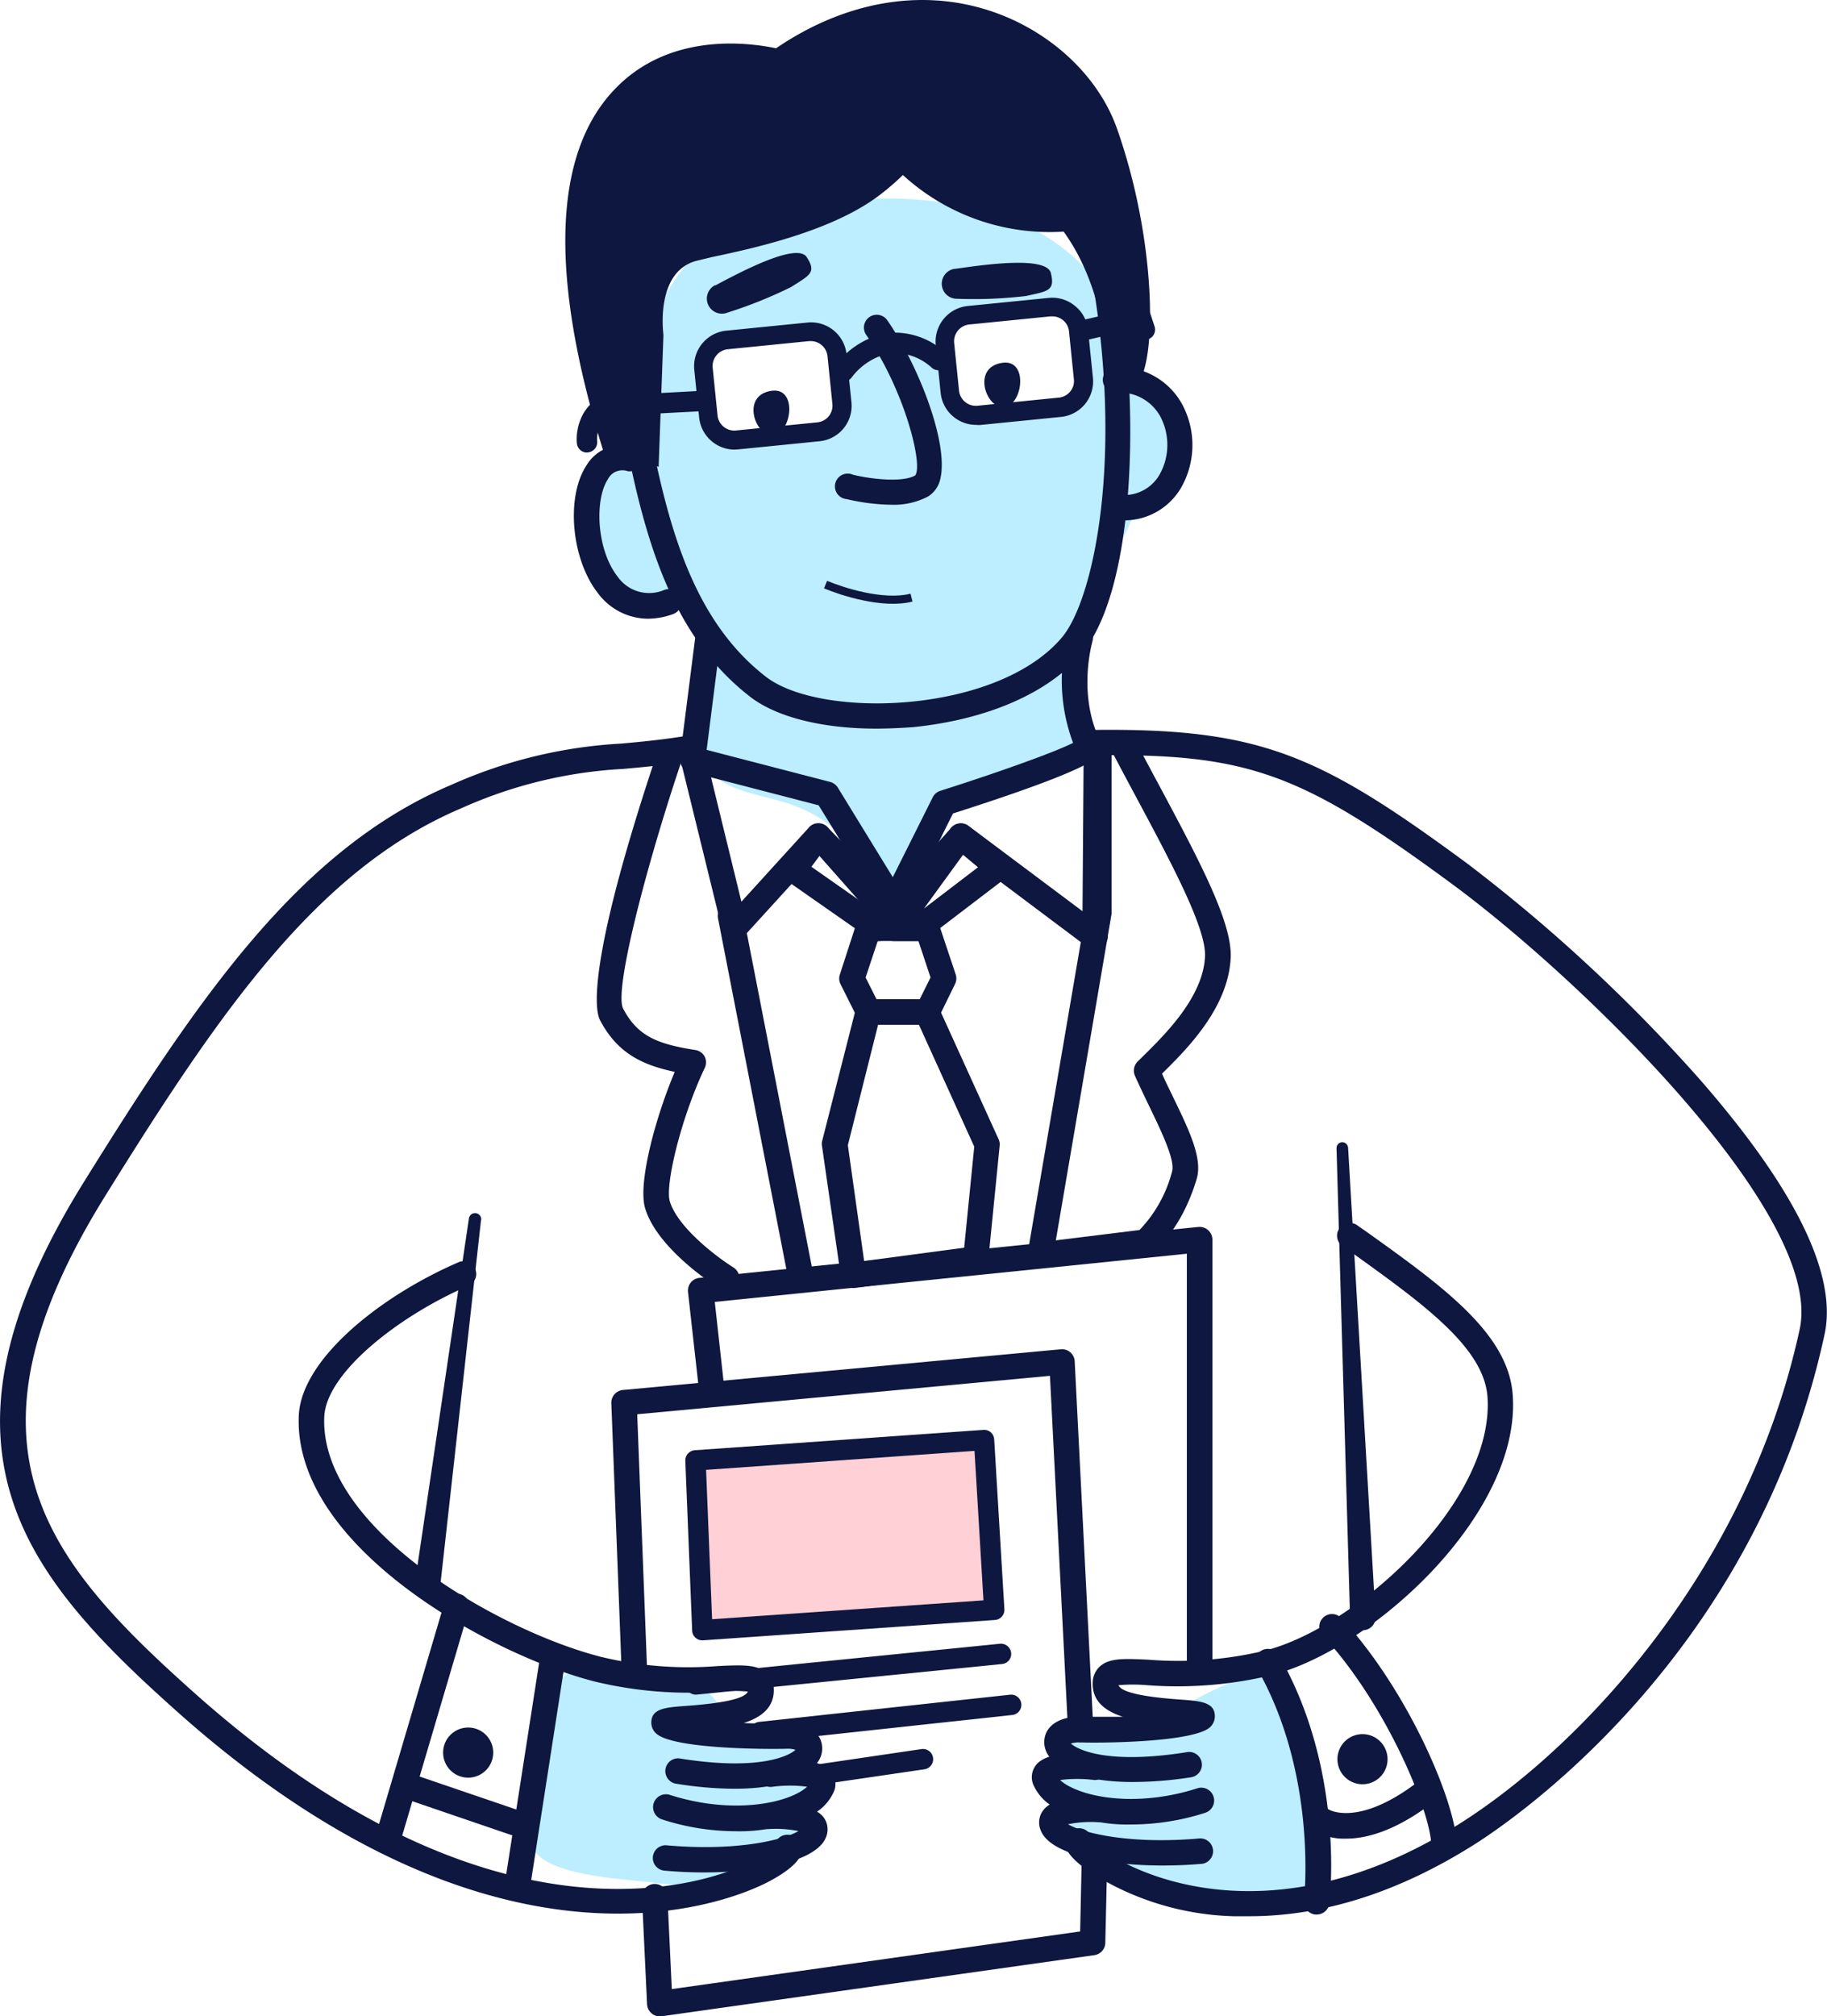 <svg
      xmlns="http://www.w3.org/2000/svg"
      viewBox="0 0 224.47 247.68"
    >
      <g id="Layer_2" data-name="Layer 2">
        <g id="Layer_1-2" data-name="Layer 1">
          <polygon
            fill="#ffd0d6"
            points="85.83 179.87 120.55 177.38 122.11 197.56 86.47 200.35 85.83 179.87"
          />
          <path
            fill="#bdeeff"
            d="M96.4,213.07c-1.59-1.11-3.28-1-5.07-1.43-2.52-.54-2.48-2-4.24-3.66-3.28-3.16-8.48.68-11.27-1.83a5.1,5.1,0,0,0-7.49.72,5.31,5.31,0,0,0-1.64,3.42c-1.61,2.73-1.66,6.2-1.92,9.35-.32,3.91-.91,7.69,3.19,9.41,3.81,1.59,8.72,1.78,12.8,2.25a25.7,25.7,0,0,0,12.3-1.22C100.1,227.35,103.52,218.05,96.4,213.07Z"
          />
          <path
            fill="#bdeeff"
            d="M162.07,226.4c.56-2.76-.08-6.13-.36-8.64a13.45,13.45,0,0,0-2-5.86c.76-3.45-2.19-7.43-6.08-6.13-4.94,1.66-7.12,3.33-11.13,5.31-2.74,1.37-8.64-.38-8.78,1.91-4.27.41-5.39,5.39-3,8.49-1-1.28-.08,1.25.06,1.65a8.33,8.33,0,0,0,1.83,3.06,35.47,35.47,0,0,0,6.17,4.12,18.68,18.68,0,0,0,8.23,2.17c3.47.27,7,.79,10.5.82C161.64,233.33,163.14,229.35,162.07,226.4Z"
          />
          <path
            fill="#bdeeff"
            d="M141.06,48.19A22.62,22.62,0,0,0,136.75,37c-4.83-6.68-10.38-10.28-18.53-11.76A50.13,50.13,0,0,0,94,26.67c-3.29,1.06-6.9,2.34-9.17,5.07a49.68,49.68,0,0,0-5.61,9.18c-1.92,3.95-1.31,8,.26,11.94.49,1.22.92,2.44,1.32,3.66a8.65,8.65,0,0,0-6.21,2.24c-3,2.79-3.06,7.55-1,10.89,2.65,4.26,7.79,5.15,12.38,4.21A29.77,29.77,0,0,0,88.78,79C85,82.77,83.55,90.7,87.12,94.68c2.42,2.71,7,3,10.2,4.18,4.51,1.64,7.09,4.37,10,8.07,3.29,4.21,9.38-.47,8.36-4.87-1.15-4.94,11.69-6,14.34-7.86s3.55-4,2.82-6.87l-.47-10.85c.9-2.33,1.38-4.79,2.65-6.92.9-1.5,2.43-2.52,3.29-4.13a16.81,16.81,0,0,0,1.45-4.1c2.07-.75,4-1.55,5.13-3.75A6.7,6.7,0,0,0,141.06,48.19ZM99.39,53.45a3.16,3.16,0,0,1-1.44.22,4.85,4.85,0,0,1-1.26-.17,16.12,16.12,0,0,1-3.86.32A6.63,6.63,0,0,1,88.27,52a5.23,5.23,0,0,1-1.48-3.67.57.57,0,0,1,0-.14l0,0a4.86,4.86,0,0,1,1.08-5.13,5.28,5.28,0,0,1,4.64-1.37,3.29,3.29,0,0,1,.92-.29c3.49-.61,7.58-1.14,9.26,2.83C104.07,47.51,103.23,52.36,99.39,53.45Zm34-7.83a5.26,5.26,0,0,1-4,5,31.61,31.61,0,0,1-4.23.57,15.23,15.23,0,0,1-3.81.17,5.24,5.24,0,0,1-3-1.48A4.94,4.94,0,0,1,117,47.64c-.06-.44-.1-.78-.14-1,0,.12,0,.27,0,.45a5.54,5.54,0,0,1,0-2.4c-.87-2.17.38-4.83,2.24-6a4.57,4.57,0,0,1,5,.1,5.18,5.18,0,0,1,4.74-1.11C132.35,38.6,133.47,42.44,133.36,45.62Zm-16.49,1c0-.11,0-.18,0-.24A1.39,1.39,0,0,0,116.87,46.61Z"
          />
          <path
            fill="#0d173f"
            d="M132.78,214a1.55,1.55,0,0,1-1.56-1.48L129,169l-50.71,4.72,1.2,31.05a1.56,1.56,0,0,1-1.5,1.62,1.59,1.59,0,0,1-1.63-1.5l-1.25-32.53a1.57,1.57,0,0,1,1.42-1.62l53.8-5a1.55,1.55,0,0,1,1.17.37,1.57,1.57,0,0,1,.54,1.1l2.29,45.12a1.57,1.57,0,0,1-1.49,1.64Z"
          />
          <path
            fill="#0d173f"
            d="M85.45,208.16a1.25,1.25,0,0,1-.12-2.49l37.53-3.76a1.26,1.26,0,0,1,1.37,1.13,1.24,1.24,0,0,1-1.12,1.36l-37.53,3.76Z"
          />
          <path
            fill="#0d173f"
            d="M81.07,247.68a1.51,1.51,0,0,1-1-.36,1.56,1.56,0,0,1-.57-1.13l-.62-13.14a1.56,1.56,0,1,1,3.12-.14l.54,11.42,50.17-7.08.17-7.85a1.57,1.57,0,1,1,3.13.07l-.21,9.18a1.56,1.56,0,0,1-1.34,1.51l-53.18,7.51Z"
          />
          <path
            fill="#0d173f"
            d="M147.39,205.77a1.57,1.57,0,0,1-1.57-1.57V154l-58,5.92,1.07,9.69a1.56,1.56,0,1,1-3.1.35l-1.26-11.26a1.61,1.61,0,0,1,.34-1.16,1.56,1.56,0,0,1,1.06-.57l61.31-6.26a1.58,1.58,0,0,1,1.72,1.56V204.2A1.56,1.56,0,0,1,147.39,205.77Z"
          />
          <path
            fill="#0d173f"
            d="M86.29,201.49a1.24,1.24,0,0,1-.84-.32,1.22,1.22,0,0,1-.41-.88l-.84-20.85a1.26,1.26,0,0,1,1.16-1.3l35.45-2.5a1.23,1.23,0,0,1,.92.3,1.29,1.29,0,0,1,.42.87l1.25,20.85a1.25,1.25,0,0,1-1.16,1.33l-35.87,2.5Zm.46-20.94.74,18.35,33.34-2.32-1.1-18.36Z"
          />
          <path
            fill="#0d173f"
            d="M93.38,214a1.25,1.25,0,0,1-.14-2.49l30.86-3.34a1.25,1.25,0,1,1,.27,2.49L93.51,214Z"
          />
          <path
            fill="#0d173f"
            d="M99.21,219.43a1.25,1.25,0,0,1-.18-2.49l14.18-2.09a1.25,1.25,0,0,1,.37,2.48L99.4,219.41Z"
          />
          <path
            fill="#0d173f"
            d="M107.61,89.5c-6.52,0-12.2-1.4-15.44-3.91C80.85,76.82,78.22,62,75.43,46.33q-.53-3-1.09-6.07a1.55,1.55,0,0,1,1.24-1.82,1.57,1.57,0,0,1,1.83,1.24c.38,2,.74,4.08,1.1,6.1,2.68,15.07,5.21,29.3,15.58,37.34,6.79,5.26,28.46,4.57,36.38-4.82,3.9-4.61,7.71-22.18,3.51-45.25a1.56,1.56,0,0,1,3.08-.55c3.15,17.33,2.44,40-4.2,47.82-4.07,4.82-11.6,8.08-20.68,9C110.63,89.43,109.09,89.5,107.61,89.5Z"
          />
          <path
            fill="#0d173f"
            d="M109.81,112.5a1.57,1.57,0,0,1-1.33-.74l-7.9-12.84L84.7,94.8a1.57,1.57,0,0,1-1.16-1.71L85.38,78.6a1.56,1.56,0,0,1,3.1.4L86.82,92.11,102,96.05a1.61,1.61,0,0,1,.94.7l6.75,11,4.91-9.82a1.55,1.55,0,0,1,.93-.79c6.61-2.1,13.91-4.67,16.31-5.89a21.86,21.86,0,0,1-.62-13.4,1.57,1.57,0,0,1,3,.93c0,.06-1.89,6.39.94,12.22a1.7,1.7,0,0,1,0,1.43c-.28.65-.87,2-18.07,7.49l-5.88,11.75a1.54,1.54,0,0,1-1.33.86Z"
          />
          <path
            fill="#0d173f"
            d="M75.93,235.06c-12.93,0-31.74-4.82-54.14-24.79C2.86,193.39-10,177.88,10.3,145.2c14.19-22.82,26.52-40.9,45.14-48.79a58.87,58.87,0,0,1,20.87-5.07c2.52-.23,5.13-.47,8.32-1a1.56,1.56,0,0,1,1.76,1.17l4.7,19.25,8.31-9.13a1.49,1.49,0,0,1,1.16-.51,1.54,1.54,0,0,1,1.16.52l8.23,9.26a1.56,1.56,0,0,1-.13,2.21,1.58,1.58,0,0,1-2.21-.13l-7.07-8-9.11,10a1.58,1.58,0,0,1-1.54.46,1.55,1.55,0,0,1-1.14-1.15L83.69,93.67c-2.65.38-4.91.58-7.1.78a55.68,55.68,0,0,0-19.93,4.84c-17.78,7.53-29.81,25.22-43.7,47.56-19.07,30.67-7.5,44.67,10.91,61.09C49,230.33,69.12,233.22,81.58,231.69c7.62-.94,12.28-3.59,13.61-4.72a1.87,1.87,0,0,1,0-.34,1.57,1.57,0,0,1,1.84-1.23,1.8,1.8,0,0,1,1.46,1.48c.07.52.28,1.91-3.84,4.14C93.25,231.79,86.58,235.06,75.93,235.06Zm20.52-6.59h0Z"
          />
          <path
            fill="#0d173f"
            d="M139.11,218.89c-5.74,0-9-1.46-10.22-3.15a2.87,2.87,0,0,1-.3-3c.66-1.24,2.2-1.91,4.23-1.86,1.8,0,3.54,0,5.13,0-2.15-.7-3.76-1.91-3.7-4.15a2.76,2.76,0,0,1,.85-2c1.17-1.09,3-1,6-.86a45.6,45.6,0,0,0,14.37-1.13c11.13-2.84,28.14-18.23,27.29-31.12-.41-6.11-8-11.53-16.73-17.8l-1-.69a1.57,1.57,0,1,1,1.83-2.54l1,.69c9.41,6.73,17.52,12.55,18,20.13,1,14.56-17.25,31.2-29.64,34.36A49.5,49.5,0,0,1,140.93,207a20.38,20.38,0,0,0-3.51,0c.33.84,2.86,1.43,7.51,1.76,2.61.19,4.33.32,4.33,2.07a1.82,1.82,0,0,1-.56,1.3c-1.91,1.86-13.07,2-16,1.9a3.71,3.71,0,0,0-1.14.13c.88.81,4.66,2.61,14.3,1.06a1.56,1.56,0,1,1,.49,3.09A46.82,46.82,0,0,1,139.11,218.89Z"
          />
          <path
            fill="#0d173f"
            d="M134.5,116.62a1.53,1.53,0,0,1-.94-.32l-15.31-11.48L111,113a1.57,1.57,0,0,1-2.34-2.08l8.23-9.26a1.56,1.56,0,0,1,2.11-.21l14,10.48.15-20.77a1.57,1.57,0,0,1,3.13,0l-.17,23.87a1.58,1.58,0,0,1-1.56,1.56Z"
          />
          <path
            fill="#0d173f"
            d="M139,224.11a20.14,20.14,0,0,1-9-1.87,5.83,5.83,0,0,1-3.1-3.16,2.42,2.42,0,0,1,.42-2.31c1.39-1.67,5.29-1.49,7.49-1.23a1.57,1.57,0,0,1-.36,3.11,16.67,16.67,0,0,0-4.2,0,5.1,5.1,0,0,0,1.19.81c3.1,1.61,9.14,2.3,15.65.21a1.57,1.57,0,1,1,1,3A29.8,29.8,0,0,1,139,224.11Z"
          />
          <path
            fill="#0d173f"
            d="M142.87,229.15c-7.16,0-13.89-1.41-15-4.31a2.47,2.47,0,0,1,.27-2.43c1.26-1.74,4.88-1.81,6.93-1.7a1.56,1.56,0,1,1-.17,3.12,14.4,14.4,0,0,0-3.68.25c1.64,1,7.38,2.53,16.22,1.74a1.57,1.57,0,0,1,.28,3.12C146.11,229.08,144.48,229.15,142.87,229.15Z"
          />
          <path
            fill="#0d173f"
            d="M153.51,235.38c-.67,0-1.33,0-2,0a34.38,34.38,0,0,1-17.6-5.43c-3.36-2.31-3.11-3.48-3-4a1.73,1.73,0,0,1,1.37-1.35,1.57,1.57,0,0,1,1.84,1.23,1.53,1.53,0,0,1,0,.3c1.06,1.08,4.88,3.79,11.13,5.24,7.57,1.76,19.69,1.87,34.45-7.59,15.17-9.73,35.12-31.41,41.42-60.53,3-14-26.86-43-42.78-54.71-18.47-13.6-25-16-43.89-15.76a1.53,1.53,0,0,1-1.58-1.54,1.56,1.56,0,0,1,1.55-1.58c20.48-.23,27.75,3.09,45.78,16.36a199.25,199.25,0,0,1,28.72,26.66c11.7,13.41,16.83,23.92,15.25,31.23-8.38,38.76-37.11,58.86-42.78,62.5C172.07,232.35,162.7,235.38,153.51,235.38Z"
          />
          <path
            fill="#0d173f"
            d="M90.23,219.72a45.83,45.83,0,0,1-7.29-.64,1.57,1.57,0,0,1,.5-3.09c9.64,1.56,13.42-.24,14.3-1.05a3.2,3.2,0,0,0-1.15-.13c-2.88.07-14,0-16-1.9a1.81,1.81,0,0,1-.57-1.3c0-1.76,1.73-1.88,4.34-2.07,4.68-.34,7.2-.93,7.52-1.76a20.43,20.43,0,0,0-3.53,0,49.14,49.14,0,0,1-15.28-1.23c-12.62-3.21-37.05-16.49-36.36-32.65.3-7,10.15-14.79,19.72-18.89a1.57,1.57,0,0,1,1.23,2.88c-8.58,3.67-17.59,10.72-17.82,16.14-.59,13.72,21.48,26.3,34,29.49a45.6,45.6,0,0,0,14.37,1.13c3-.14,4.8-.22,6,.86a2.73,2.73,0,0,1,.86,2c.06,2.23-1.55,3.45-3.7,4.14,1.59.07,3.32.09,5.12,0,2-.05,3.58.63,4.23,1.86a2.83,2.83,0,0,1-.3,3C99.23,218.26,96,219.72,90.23,219.72Z"
          />
          <path
            fill="#0d173f"
            d="M90.32,224.94a29.44,29.44,0,0,1-9-1.46,1.56,1.56,0,0,1,1-3c6.52,2.09,12.56,1.4,15.65-.2a5.29,5.29,0,0,0,1.19-.81,16.51,16.51,0,0,0-4.19,0,1.57,1.57,0,1,1-.37-3.11c2.21-.25,6.11-.43,7.49,1.24a2.42,2.42,0,0,1,.43,2.31,5.81,5.81,0,0,1-3.1,3.15A20.17,20.17,0,0,1,90.32,224.94Z"
          />
          <path
            fill="#0d173f"
            d="M86.47,230c-1.61,0-3.25-.08-4.84-.22a1.56,1.56,0,1,1,.28-3.11c8.77.78,14.5-.73,16.19-1.75a14.15,14.15,0,0,0-3.65-.25,1.56,1.56,0,1,1-.17-3.12c2-.11,5.66,0,6.93,1.71a2.5,2.5,0,0,1,.27,2.43C100.35,228.57,93.62,230,86.47,230Z"
          />
          <path
            fill="#0d173f"
            d="M59.1,149.87l-5,44.82a1.56,1.56,0,1,1-3.1-.35v-.06l6.61-44.6a.76.76,0,0,1,1.51.19Z"
          />
          <path
            fill="#0d173f"
            d="M109.55,62a25,25,0,0,1-5.51-.69,1.57,1.57,0,1,1,.75-3c2.13.53,6.1,1,7.65.09,1-1.21-1.25-10.39-6-17.24A1.56,1.56,0,1,1,109,39.32c3.87,5.58,7.5,15,6.56,19.36A3.4,3.4,0,0,1,114,61,9,9,0,0,1,109.55,62Z"
          />
          <path
            fill="#0d173f"
            d="M138,63.92h-.46a1.57,1.57,0,0,1,.14-3.13,5,5,0,0,0,4.74-2.41,7.45,7.45,0,0,0,.1-7.29,5.7,5.7,0,0,0-5.4-2.86A1.56,1.56,0,1,1,137,45.1a8.8,8.8,0,0,1,8.17,4.43A10.57,10.57,0,0,1,145.06,60,8.09,8.09,0,0,1,138,63.92Z"
          />
          <path
            fill="#0d173f"
            d="M79.61,76a7.72,7.72,0,0,1-6.2-3.21C70.18,68.62,69.52,61,72.06,57.16a5.13,5.13,0,0,1,5.85-2.28,1.56,1.56,0,0,1-.78,3,2,2,0,0,0-2.45,1c-1.64,2.5-1.4,8.62,1.2,11.95a4.73,4.73,0,0,0,5.77,1.62,1.57,1.57,0,0,1,1,3A9.32,9.32,0,0,1,79.61,76Z"
          />
          <path
            fill="#0d173f"
            d="M103.64,46.88a1.31,1.31,0,0,1-.73-.23,1.25,1.25,0,0,1-.29-1.74,10.34,10.34,0,0,1,6.37-4,9.12,9.12,0,0,1,7.1,2.35,1.25,1.25,0,0,1-1.58,1.94,6.77,6.77,0,0,0-5.17-1.81,7.82,7.82,0,0,0-4.68,2.94A1.26,1.26,0,0,1,103.64,46.88Z"
          />
          <path
            fill="#0d173f"
            d="M165.63,141,169,198.5a1.57,1.57,0,1,1-3.13.19v-.05l-1.66-57.59a.73.73,0,0,1,.7-.75A.74.74,0,0,1,165.63,141Z"
          />
          <path
            fill="#0d173f"
            d="M63.56,233.29a1,1,0,0,1-.24,0A1.56,1.56,0,0,1,62,231.49l4.38-28.15a1.56,1.56,0,1,1,3.09.48L65.1,232A1.56,1.56,0,0,1,63.56,233.29Z"
          />
          <path
            fill="#0d173f"
            d="M47.92,226.41a1.74,1.74,0,0,1-.45-.06,1.57,1.57,0,0,1-1-1.95l8.13-27.52a1.56,1.56,0,0,1,3,.88l-8.13,27.53A1.57,1.57,0,0,1,47.92,226.41Z"
          />
          <path
            fill="#0d173f"
            d="M64.18,225.79a1.47,1.47,0,0,1-.5-.09l-14.41-4.92a1.56,1.56,0,1,1,1-3l14.41,4.92a1.57,1.57,0,0,1-.51,3Z"
          />
          <circle fill="#0d173f" cx="57.52" cy="215.28" r="3.08" />
          <circle fill="#0d173f" cx="167.4" cy="216.09" r="3.08" />
          <path
            fill="#0d173f"
            d="M161.78,235.17h-.19a1.56,1.56,0,0,1-1.37-1.74c0-.15,1.71-15.31-5.75-28.44a1.57,1.57,0,1,1,2.72-1.55c8,14,6.22,29.7,6.14,30.36A1.56,1.56,0,0,1,161.78,235.17Z"
          />
          <path
            fill="#0d173f"
            d="M177.41,228.29a1.56,1.56,0,0,1-1.56-1.57c0-4-5.5-17.39-13.34-25.83a1.56,1.56,0,1,1,2.29-2.13c8.22,8.86,14.18,22.85,14.18,28A1.57,1.57,0,0,1,177.41,228.29Z"
          />
          <path
            fill="#0d173f"
            d="M165.38,225.85a6.94,6.94,0,0,1-3.89-1,1.57,1.57,0,0,1,1.79-2.57c.13.08,3.84,2.17,11.29-3.69a1.56,1.56,0,1,1,1.93,2.46C171.65,224.89,167.91,225.85,165.38,225.85Z"
          />
          <path
            fill="#0d173f"
            d="M94.83,48c-3.91.52-2,5.78.23,5.45S98,47.58,94.83,48Z"
          />
          <path
            fill="#0d173f"
            d="M123.19,44.56c-3.91.52-2,5.78.24,5.45S126.37,44.14,123.19,44.56Z"
          />
          <path
            fill="#0d173f"
            d="M113.93,125.87h-7.2a1.55,1.55,0,0,1-1.4-.86l-2.06-4.12a1.54,1.54,0,0,1-.08-1.19l2-6.17a1.57,1.57,0,0,1,1.49-1.07h7.2a1.56,1.56,0,0,1,1.48,1.07l2.06,6.17a1.54,1.54,0,0,1-.09,1.19L115.32,125A1.54,1.54,0,0,1,113.93,125.87Zm-6.24-3.13H113l1.33-2.67-1.49-4.48h-5l-1.49,4.48Z"
          />
          <path
            fill="#0d173f"
            d="M112.9,115.59h-3.09a1.57,1.57,0,0,1-1.26-2.49l8.22-11.31a1.58,1.58,0,0,1,1.08-.63,1.55,1.55,0,0,1,1.19.35l4.63,3.86a1.56,1.56,0,0,1,.56,1.23,1.58,1.58,0,0,1-.61,1.21l-9.77,7.46A1.64,1.64,0,0,1,112.9,115.59ZM118.32,105l-4.8,6.6,6.64-5.07Z"
          />
          <path
            fill="#0d173f"
            d="M107.76,115.59a1.53,1.53,0,0,1-.9-.29l-10.29-7.19a1.58,1.58,0,0,1-.64-1,1.5,1.5,0,0,1,.29-1.18l3.08-4.12a1.57,1.57,0,0,1,2.36-.17l8.23,8.23a1.58,1.58,0,0,1,.38,1.6l-1,3.09a1.6,1.6,0,0,1-1,1A1.67,1.67,0,0,1,107.76,115.59Zm-8.07-9.12,7.24,5.07.06-.18-6.27-6.27Z"
          />
          <path
            fill="#0d173f"
            d="M104.87,158.22a1.57,1.57,0,0,1-1.55-1.34L101,140.81a1.56,1.56,0,0,1,0-.61l4.15-16.28a1.57,1.57,0,0,1,1.52-1.18h7.2a1.56,1.56,0,0,1,1.42.92l7.4,16.28a1.46,1.46,0,0,1,.13.8l-1.4,14.06a1.57,1.57,0,0,1-1.35,1.4l-15,2Zm-.7-17.55,2,14.23,12.29-1.64,1.24-12.41-6.81-15h-5Z"
          />
          <path
            fill="#0d173f"
            d="M90.25,55.23a4.39,4.39,0,0,1-4.35-3.94l-.6-5.87a4.39,4.39,0,0,1,3.91-4.8l10-1a4.38,4.38,0,0,1,4.8,3.92l.6,5.86a4.37,4.37,0,0,1-3.91,4.8h0l-10,1ZM100.54,53h0ZM99.62,41.9h-.21l-10,1a2.08,2.08,0,0,0-1.85,2.27l.6,5.87a2.07,2.07,0,0,0,2.27,1.84l10-1a2.06,2.06,0,0,0,1.84-2.26l-.6-5.87A2.07,2.07,0,0,0,99.62,41.9Z"
          />
          <path
            fill="#0d173f"
            d="M119.92,52.19a4.38,4.38,0,0,1-4.35-3.93l-.6-5.87a4.39,4.39,0,0,1,3.91-4.8l10-1a4.36,4.36,0,0,1,3.21,1,4.31,4.31,0,0,1,1.59,2.95l.6,5.87a4.38,4.38,0,0,1-3.91,4.8l-10,1A3.39,3.39,0,0,1,119.92,52.19Zm9.37-13.33-.21,0-10,1a2.08,2.08,0,0,0-1.85,2.27l.6,5.87a2.08,2.08,0,0,0,2.27,1.84l10-1h0a2.06,2.06,0,0,0,1.39-.75,2,2,0,0,0,.45-1.51l-.6-5.87a2,2,0,0,0-.75-1.39A2.05,2.05,0,0,0,129.29,38.86Z"
          />
          <path
            fill="#0d173f"
            d="M140.67,41.74a1.24,1.24,0,0,1-1.19-.86l-.16-.46-5.57,1.29a1.25,1.25,0,0,1-.56-2.44l6.68-1.54a1.25,1.25,0,0,1,1.47.82l.51,1.54a1.24,1.24,0,0,1-.79,1.58A1.07,1.07,0,0,1,140.67,41.74Z"
          />
          <path
            fill="#0d173f"
            d="M89.35,38.41a1.85,1.85,0,0,1-1.53-3.36l.09,0c3-1.6,10-5.33,11.21-3.46s.41,2.19-1.93,3.67A55.05,55.05,0,0,1,89.35,38.41Z"
          />
          <path
            fill="#0d173f"
            d="M117.6,36.7a1.85,1.85,0,0,1-.31-3.68h.1c3.39-.49,11.22-1.63,11.73.54s-.36,2.2-3.07,2.8A54.18,54.18,0,0,1,117.6,36.7Z"
          />
          <path
            fill="#0d173f"
            d="M95.67,7.58C83.84,4.75,61.47,8.86,75.49,54.52a7.45,7.45,0,0,1,4,.37L80,41.26S78.7,32,85.39,30.46c3.57-.82,15.44-2.81,21.85-7.8,3.09-2.4,3.6-3.43,3.6-3.43a25.2,25.2,0,0,0,20.57,7.63c5.4,6.94,5.91,15.43,6.68,19.54,2.06,0,3.1-14.74-2.31-30.08C131.67,4.66,113.93-5.28,95.67,7.58Z"
          />
          <path
            fill="#0d173f"
            d="M80.92,57.36l-2.15-1.1h0a6.76,6.76,0,0,0-3.1-.21l-1.28.15L74,55c-6.51-21.2-6-36,1.37-43.87C82,4,91.64,5.16,95.35,5.93,103.74.22,113-1.43,121.42,1.26c7.42,2.37,13.49,7.94,15.82,14.55,4.76,13.49,4.89,28,2.65,31.12a2.17,2.17,0,0,1-1.8,1h-1.28l-.23-1.25c-.12-.65-.24-1.4-.37-2.23-.64-4.24-1.61-10.57-5.53-16a26.72,26.72,0,0,1-19.75-6.95,29.43,29.43,0,0,1-2.74,2.37c-5.9,4.59-16,6.71-20.81,7.73L85.73,32c-5.22,1.21-4.26,8.77-4.22,9.09l0,.13Zm-4.1-4.46A10.56,10.56,0,0,1,78,53l.44-11.63C78,37.6,78.74,30.41,85,29c.45-.11,1-.23,1.7-.37,4.62-1,14.21-3,19.55-7.15a15.36,15.36,0,0,0,3.21-3l1-2.09L112,18.23a23.91,23.91,0,0,0,19.26,7.09l.84-.07.52.66a31.22,31.22,0,0,1,5.57,12.28,68.44,68.44,0,0,0-3.87-21.36c-2-5.71-7.33-10.55-13.85-12.63-7.69-2.46-16.19-.81-23.92,4.64l-.57.4-.68-.16c-2.64-.63-11.72-2.2-17.67,4.13-6.39,6.81-6.74,20.51-1,39.69Z"
          />
          <path
            fill="none"
            stroke="#0d173f"
            strokeLinecap="round"
            strokeMiterlimit="10"
            strokeWidth="3px"
            d="M101.43,71.81c2,.83,7,2.49,10.56,1.6"
          />
          <path
            fill="#0d173f"
            d="M72.12,55.59a1.25,1.25,0,0,1-1.24-1.12c-.23-2.22,1-5.48,3.83-5.84L86.28,48a1.24,1.24,0,0,1,1.31,1.18,1.25,1.25,0,0,1-1.18,1.32l-11.47.6c-1.18.15-1.67,2.13-1.57,3.09a1.26,1.26,0,0,1-1.12,1.38Z"
          />
          <path
            fill="#0d173f"
            d="M98.37,158.22A1.57,1.57,0,0,1,96.83,157l-8.61-44.18a1.56,1.56,0,0,1,3.07-.6l8.61,44.18a1.55,1.55,0,0,1-1.23,1.83A1.6,1.6,0,0,1,98.37,158.22Z"
          />
          <path
            fill="#0d173f"
            d="M89.24,158.53a1.56,1.56,0,0,1-.82-.24c-.31-.19-7.63-4.77-9.16-9.88-.88-2.94,1.11-10.71,3.64-16.75-4.2-.88-7.13-2.43-9.19-6.37C73.15,124.2,72,118.67,80.56,93a1.57,1.57,0,1,1,3,1c-4.24,12.68-8.14,27.72-7,29.89,1.78,3.42,4.28,4.37,8.88,5.09a1.58,1.58,0,0,1,1.14.81,1.6,1.6,0,0,1,0,1.4c-3,6.35-4.87,14.45-4.29,16.37,1,3.3,6,7,7.81,8.12a1.57,1.57,0,0,1-.83,2.9Z"
          />
          <path
            fill="#0d173f"
            d="M127.81,155.7a1.55,1.55,0,0,1-1.13-.49,1.57,1.57,0,0,1-.41-1.34l7.18-42V91.4a1.56,1.56,0,0,1,3.12-.1,1.58,1.58,0,0,1,.8-1,1.56,1.56,0,0,1,2.11.66c.91,1.73,1.82,3.44,2.72,5.11,5.18,9.68,9.27,17.33,9,21.67-.34,6.11-5.36,11.12-8.43,14.14.43,1,.88,1.88,1.31,2.78,2.07,4.27,3.7,7.65,2.94,10.18-1.91,6.38-5.31,8.94-5.46,9a1.5,1.5,0,0,1-.74.29L128,155.69ZM136.57,92v20a1.18,1.18,0,0,1,0,.26l-6.85,40.1L140,151.09a16.26,16.26,0,0,0,4-7.18c.41-1.36-1.27-4.85-2.75-7.92-.6-1.24-1.22-2.53-1.81-3.85a1.57,1.57,0,0,1,.33-1.74l.69-.68c2.73-2.7,7.32-7.22,7.59-12.18.2-3.47-4.11-11.51-8.66-20-.9-1.68-1.82-3.4-2.73-5.14A1.78,1.78,0,0,1,136.57,92Z"
          />
        </g>
      </g>
    </svg>